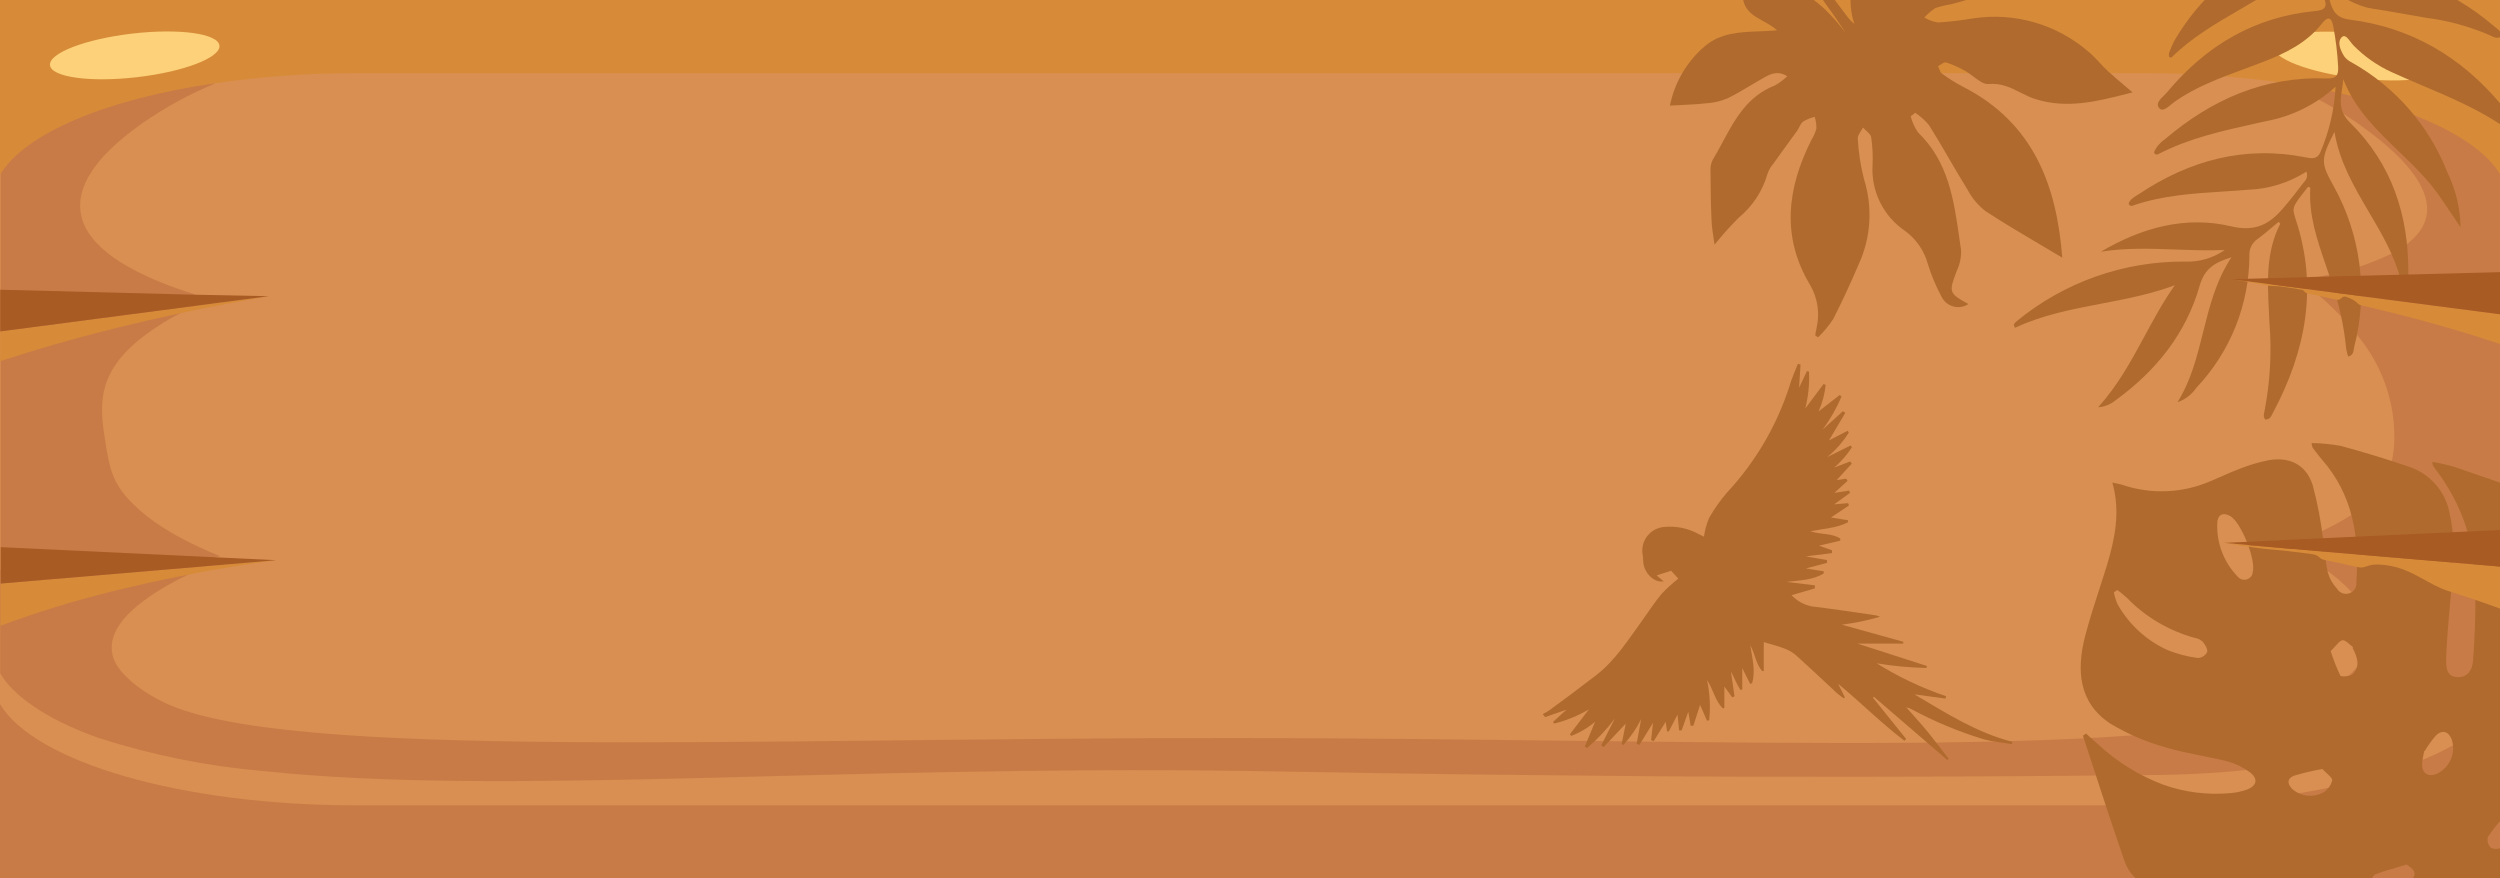 <svg width="316" height="111" viewBox="0 0 316 111" fill="none" xmlns="http://www.w3.org/2000/svg">
  <rect width="316" height="111" rx="9" fill="#D88F51"/>
  <path d="M316.03 72.08V85.16C311.64 92.48 293.17 97.97 271.03 97.97C262.57 98.06 249.94 98.17 234.61 98.18C222.97 98.18 212.35 98.18 202.87 98.06C179.87 97.88 165.98 97.57 157.63 97.45C104.97 96.68 63.85 100.68 33.16 97.45C26.146 96.84 19.223 95.444 12.52 93.29C4.91 90.62 1.97 87.55 1.13 86.62C0.715 86.154 0.346 85.648 0.03 85.11V72.03C0.97 71.88 1.96 71.75 3.03 71.62C10.063 70.834 17.155 70.717 24.21 71.27L26.43 71.45L26.21 71.55C25.55 71.82 24.7 72.19 23.76 72.64C19.08 74.89 12.13 79.13 14.65 83.91C14.65 83.91 16.01 86.51 20.71 88.78C36.06 96.21 95.08 93.23 156.64 93.29C218.64 93.35 275.64 96.29 291.53 88.9C296.9 86.39 298.69 83.34 298.69 83.34C302.28 77.69 295.46 72.71 291.28 70.26C290.67 69.91 290.11 69.6 289.65 69.36H289.94L294.04 69.78L316.03 72.08Z" fill="#C87B46"/>
  <path d="M27.81 70.3L27.31 70.45C26.53 70.67 25.49 70.96 24.21 71.27C23.21 71.52 21.96 71.78 20.61 72.02C15.904 72.885 11.124 73.29 6.34 73.23H6.29L4.49 73.18C2.92 73.12 1.49 73.01 0.09 72.86V15.86C4.01 13.26 7.927 10.656 11.84 8.05L27.19 10.55C23.963 11.883 20.888 13.559 18.02 15.55C14.96 17.75 4.8 25.07 13.69 32.06C15.23 33.27 18.31 35.24 24.62 37.21C24.62 37.7 24.62 38.21 24.62 38.68C24.05 38.95 23.41 39.26 22.73 39.62C20.877 40.572 19.125 41.707 17.5 43.01C12.1 47.48 12.62 51.51 13.34 56.01C13.85 59.2 14.22 61.22 16.95 63.83C19.97 66.81 24.51 68.97 27.81 70.3Z" fill="#C87B46"/>
  <path d="M316.03 16V72.85C314.484 73.053 312.929 73.166 311.37 73.19C305.418 73.293 299.51 72.145 294.03 69.82L293.85 69.74C292.819 69.294 291.817 68.783 290.85 68.21C293.778 67.168 296.535 65.695 299.03 63.84C300.03 63.06 302.32 61.02 302.64 56.02C302.821 51.333 301.348 46.731 298.48 43.02C296.917 40.965 295.144 39.078 293.19 37.39L292.26 36.6C292.49 36.07 292.73 35.54 292.97 35C296.205 34.475 299.348 33.485 302.3 32.06C313.3 26.34 301.01 17.74 297.97 15.55C295.086 13.556 291.995 11.879 288.75 10.55H288.88L304.02 8.02L316.03 16Z" fill="#C87B46"/>
  <path d="M34.911 70.81C31.611 71.26 27.821 71.81 23.761 72.64C20.681 73.23 17.441 73.93 14.131 74.76C9.363 75.938 4.665 77.383 0.061 79.09V73.77L6.261 73.24H6.311L20.581 72.03L26.191 71.56L34.911 70.81Z" fill="#D78B38"/>
  <path d="M34.91 70.81L26.22 71.55L20.61 72.02L6.34 73.23H6.29L0.09 73.76V69.16L27.37 70.45L34.91 70.81Z" fill="#A85B23"/>
  <path d="M316.03 22.06V-0L303.66 -0H12.41H-0V12.38V22.1C3.1 16.87 13.37 12.54 27.05 10.54C33.01 9.665 39.026 9.234 45.05 9.25H271.05C276.989 9.233 282.921 9.651 288.8 10.5C302.54 12.52 312.91 16.82 316.03 22.06Z" fill="#D78B38"/>
  <path d="M12.38 111H303.63H316V89.04C311.61 96.33 293.14 101.798 271 101.798H44.999C22.86 101.798 4.35 96.31 -0 89V111H12.38Z" fill="#C87B46"/>
  <path d="M17.349 9.753C23.262 9.065 27.913 7.274 27.736 5.753C27.559 4.233 22.621 3.558 16.708 4.247C10.794 4.935 6.143 6.726 6.321 8.246C6.497 9.767 11.435 10.441 17.349 9.753Z" fill="#FCD179"/>
  <path d="M309.191 8.356C309.372 6.804 304.624 4.975 298.586 4.273C292.549 3.57 287.508 4.258 287.327 5.811C287.147 7.363 291.894 9.191 297.932 9.894C303.969 10.597 309.01 9.908 309.191 8.356Z" fill="#FCD179"/>
  <path fill-rule="evenodd" clip-rule="evenodd" d="M316 61.011C315.069 60.673 314.129 60.353 313.19 60.034C312.27 59.721 311.352 59.409 310.444 59.08C309.459 58.786 308.457 58.549 307.444 58.37C307.449 58.526 307.472 58.68 307.514 58.83C307.644 59.04 307.784 59.23 307.924 59.42C310.756 63.124 312.464 67.563 312.844 72.21C312.962 76.005 312.876 79.804 312.584 83.59C312.504 84.59 311.974 85.66 310.584 85.59C309.194 85.52 309.194 84.28 309.194 83.33C309.25 81.285 309.428 79.249 309.606 77.214C309.619 77.069 309.632 76.925 309.644 76.78C309.689 76.264 309.737 75.748 309.785 75.231C310.106 71.808 310.426 68.385 309.644 64.97C309.406 63.59 308.795 62.3 307.877 61.243C306.958 60.185 305.768 59.399 304.434 58.97C301.594 58.01 298.714 57.13 295.824 56.35C294.619 56.138 293.398 56.021 292.174 56C292.203 56.2 292.25 56.398 292.314 56.59C292.474 56.784 292.631 56.992 292.789 57.202C293.006 57.491 293.227 57.784 293.464 58.05C297.424 62.56 298.244 67.88 297.844 73.56C297.886 73.862 297.823 74.168 297.664 74.428C297.506 74.689 297.263 74.886 296.976 74.987C296.688 75.088 296.375 75.087 296.089 74.984C295.802 74.88 295.561 74.681 295.404 74.42C294.849 73.834 294.447 73.119 294.234 72.34C294.048 71.571 293.959 70.776 293.87 69.98C293.811 69.452 293.752 68.923 293.664 68.4C293.394 65.999 292.942 63.623 292.314 61.29C291.474 58.72 289.424 57.72 286.754 58.17C285.493 58.423 284.258 58.792 283.064 59.27C282.328 59.541 281.61 59.86 280.892 60.179C280.391 60.402 279.89 60.624 279.384 60.83C275.884 62.34 271.952 62.511 268.334 61.31C268.122 61.227 267.865 61.176 267.559 61.116C267.389 61.083 267.204 61.047 267.004 61C268.054 64.73 267.314 68.11 266.314 71.47C266.019 72.421 265.711 73.373 265.403 74.324C264.74 76.373 264.077 78.421 263.544 80.47C262.454 84.75 262.754 88.84 266.754 91.47C268.941 92.782 271.296 93.791 273.754 94.47C275.212 94.912 276.716 95.212 278.22 95.513C279.338 95.736 280.455 95.959 281.554 96.24C282.563 96.513 283.512 96.971 284.354 97.59C285.464 98.4 285.294 99.33 284.004 99.81C283.333 100.046 282.634 100.194 281.924 100.25C279.065 100.514 276.182 100.155 273.474 99.2C270.388 98.045 267.56 96.292 265.154 94.04L263.674 92.72L263.284 92.99C263.679 94.195 264.072 95.402 264.465 96.609C265.813 100.747 267.162 104.886 268.594 108.99C268.88 109.756 269.337 110.443 269.924 111H299.826C299.953 110.769 300.153 110.548 300.324 110.48C301.221 110.15 302.144 109.882 303.071 109.612C303.435 109.506 303.8 109.4 304.164 109.29L304.224 109.3C305.128 109.885 305.435 110.289 305.013 111H316V107.216C315.855 107.27 315.701 107.3 315.546 107.305C315.299 107.314 315.055 107.261 314.834 107.15C314.662 106.976 314.537 106.76 314.473 106.523C314.408 106.287 314.405 106.038 314.464 105.8C314.932 105.098 315.445 104.428 316 103.794V61.011ZM267.194 74.86L267.634 74.58L267.654 74.59C268.057 74.887 268.444 75.204 268.814 75.54C271.177 77.982 274.155 79.74 277.434 80.63C277.81 80.687 278.159 80.858 278.434 81.12C278.724 81.49 279.084 82.06 278.984 82.43C278.871 82.645 278.703 82.826 278.498 82.956C278.293 83.086 278.057 83.16 277.814 83.17C276.497 83.001 275.207 82.665 273.974 82.17C271.309 80.96 269.099 78.932 267.664 76.38C267.443 75.895 267.286 75.385 267.194 74.86ZM281.854 65.2C283.284 65.97 285.244 70.91 284.724 72.38L284.744 72.39C284.708 72.598 284.612 72.791 284.467 72.945C284.322 73.098 284.136 73.206 283.931 73.255C283.725 73.304 283.51 73.292 283.312 73.22C283.113 73.148 282.94 73.019 282.814 72.85C281.954 71.959 281.284 70.901 280.845 69.743C280.407 68.584 280.209 67.348 280.264 66.11C280.284 65.2 280.854 64.67 281.854 65.2ZM306.144 96.59C306.2 96.028 306.294 95.47 306.424 94.92L306.484 94.93C306.897 94.238 307.369 93.582 307.894 92.97C308.694 92.19 309.494 92.45 309.894 93.45C310.174 94.293 310.129 95.21 309.768 96.022C309.407 96.834 308.757 97.482 307.944 97.84C306.884 98.23 306.144 97.74 306.144 96.59ZM290.004 98.04C291.156 97.692 292.328 97.415 293.514 97.21L293.574 97.22C293.758 97.42 293.961 97.608 294.147 97.781C294.547 98.153 294.873 98.455 294.784 98.66C294.702 98.987 294.553 99.294 294.347 99.561C294.14 99.828 293.88 100.049 293.584 100.21C292.987 100.517 292.312 100.642 291.644 100.571C290.977 100.5 290.344 100.236 289.824 99.81C289.114 99.17 289.004 98.4 290.004 98.04ZM295.814 85.4C295.338 84.395 294.93 83.36 294.594 82.3C294.815 82.086 295.01 81.868 295.186 81.672C295.544 81.272 295.826 80.957 296.094 80.93C296.376 80.902 296.692 81.181 297.005 81.457C297.136 81.573 297.267 81.688 297.394 81.78C297.415 81.831 297.415 81.889 297.394 81.94C297.934 83.03 298.394 84.19 297.394 85.19C297.064 85.51 295.914 85.58 295.814 85.4Z" fill="#B06A2E"/>
  <path d="M265.612 38.38C261.864 39.098 258.159 39.807 254.683 41.441L254.542 41.033C254.626 40.893 254.728 40.764 254.846 40.652C260.858 35.683 268.431 32.997 276.229 33.065C278.003 33.132 279.75 32.617 281.204 31.6C279.075 31.685 277.002 31.611 274.961 31.538C271.773 31.424 268.665 31.313 265.553 31.815C270.71 28.775 276.271 27.234 282.063 28.618C285.185 29.352 286.969 28.254 288.712 26.182C289.587 25.152 290.413 24.081 291.231 23.006C291.41 22.845 291.535 22.633 291.588 22.399C291.641 22.165 291.62 21.919 291.528 21.697C289.316 23.102 286.768 23.892 284.149 23.985C283.104 24.073 282.057 24.14 281.01 24.207C277.17 24.454 273.326 24.7 269.623 25.973C269.571 26.003 269.514 26.021 269.455 26.024C269.396 26.028 269.336 26.018 269.282 25.994C269.227 25.971 269.179 25.936 269.141 25.89C269.103 25.845 269.075 25.791 269.062 25.734C269.22 25.236 269.669 24.959 270.102 24.692C270.194 24.635 270.285 24.579 270.373 24.521C276.782 20.254 283.729 18.369 291.41 19.886C292.149 20.038 292.893 20.181 293.285 19.262C294.417 16.632 295.071 13.822 295.217 10.964C292.73 13.216 289.664 14.728 286.363 15.329C285.969 15.417 285.574 15.504 285.179 15.591C280.962 16.522 276.712 17.459 272.819 19.476C272.769 19.509 272.712 19.529 272.653 19.534C272.594 19.539 272.534 19.53 272.48 19.507C272.425 19.483 272.377 19.447 272.34 19.401C272.303 19.354 272.278 19.299 272.267 19.241C272.549 18.589 273.013 18.032 273.604 17.637C279.509 12.589 286.224 9.616 294.132 9.914C295.322 9.954 295.594 9.494 295.54 8.449C295.454 6.704 295.243 4.968 294.908 3.254C294.675 2.067 294.159 2.13 293.518 2.944C291.572 5.44 288.864 6.742 285.988 7.852C285.193 8.162 284.392 8.457 283.59 8.753C280.588 9.86 277.58 10.968 274.917 12.826C274.774 12.924 274.618 13.054 274.457 13.188C273.925 13.632 273.333 14.124 272.949 13.693C272.435 13.13 273 12.582 273.514 12.084C273.666 11.936 273.814 11.792 273.928 11.654C278.832 5.766 284.952 2.126 292.658 1.392C293.772 1.288 294.167 0.94 293.855 6.10352e-05H294.456C294.813 1.231 295.181 2.245 296.98 2.475C304.845 3.468 311.07 7.232 316 13.044V15.685C312.931 13.675 309.57 12.247 306.209 10.818C304.903 10.263 303.598 9.708 302.31 9.12C300.508 8.301 298.873 7.158 297.487 5.746C297.369 5.627 297.246 5.466 297.12 5.301C296.767 4.836 296.39 4.34 296.033 4.669C295.354 5.292 295.835 6.357 296.311 7.125C296.55 7.443 296.862 7.7 297.221 7.872C302.784 10.983 307.087 15.938 309.389 21.882C310.426 24.017 310.981 26.355 311.012 28.728C310.656 28.2 310.331 27.714 310.026 27.259C309.397 26.318 308.853 25.504 308.292 24.708C306.843 22.634 305.017 20.876 303.189 19.117C300.418 16.45 297.646 13.782 296.19 10.009C296.16 10.427 296.096 10.838 296.033 11.242C295.806 12.695 295.591 14.075 297.036 15.491C302.352 20.716 304.483 27.29 304.412 34.642C304.412 34.704 304.414 34.767 304.415 34.831C304.427 35.263 304.439 35.727 304.021 36.041L303.718 35.912C303.594 35.726 303.497 35.524 303.43 35.311C302.639 32.238 301.048 29.54 299.449 26.828C297.584 23.665 295.708 20.483 295.077 16.667C293.287 20.175 293.344 20.602 294.982 23.541C298.419 29.722 299.348 36.989 297.575 43.837C297.557 43.915 297.544 44 297.531 44.087C297.473 44.481 297.407 44.921 296.807 45.075C296.697 44.749 296.614 44.416 296.559 44.077C296.282 41.213 295.66 38.392 294.707 35.676C294.473 34.945 294.223 34.216 293.972 33.487C292.887 30.328 291.801 27.163 292.023 23.724L291.747 23.606C289.698 26.19 289.695 26.199 290.155 27.667C293.021 36.24 291.475 44.322 287.339 52.103C287.309 52.16 287.279 52.22 287.249 52.282C287.071 52.645 286.87 53.056 286.328 53.02C286.064 52.702 286.138 52.385 286.21 52.076C286.214 52.056 286.218 52.037 286.223 52.018C286.95 48.309 287.163 44.519 286.855 40.752C286.835 40.264 286.811 39.775 286.787 39.285C286.603 35.552 286.418 31.806 288.226 28.29C288.234 28.272 288.186 28.221 288.123 28.155C288.09 28.119 288.053 28.08 288.018 28.038C287.743 28.265 287.474 28.493 287.204 28.721C286.62 29.216 286.036 29.711 285.397 30.182C285.044 30.406 284.759 30.722 284.571 31.095C284.383 31.468 284.299 31.886 284.328 32.303C284.298 38.522 281.9 44.496 277.623 49.011C277.044 49.862 276.206 50.504 275.233 50.84C276.942 48.122 277.704 45.071 278.471 41.998C279.283 38.742 280.102 35.46 282.061 32.52C279.923 33.173 278.657 33.949 278.032 36.128C276.306 42.187 272.504 46.892 267.431 50.577C266.8 51.107 266.018 51.424 265.196 51.483C267.708 48.715 269.395 45.594 271.082 42.474C272.261 40.294 273.439 38.113 274.9 36.053C271.846 37.187 268.714 37.787 265.612 38.38Z" fill="#B06A2E"/>
  <path d="M316 3.973V4.7C315.587 4.886 315.215 4.703 314.862 4.528C314.775 4.485 314.69 4.443 314.606 4.407C312.062 3.32 309.379 2.592 306.635 2.245C305.833 2.11 305.034 1.968 304.235 1.827C302.761 1.566 301.288 1.305 299.804 1.081C298.738 0.912 297.772 0.509 296.795 6.10352e-05H310.61C312.252 0.957 313.835 2.096 315.36 3.403C315.42 3.454 315.484 3.503 315.549 3.554C315.711 3.679 315.878 3.809 316 3.973Z" fill="#B06A2E"/>
  <path d="M278.669 6.10352e-05C277.221 1.524 275.946 3.258 274.822 5.175C274.566 5.674 274.346 6.19 274.163 6.72C274.135 6.876 274.138 7.036 274.169 7.19C274.298 7.245 274.454 7.312 274.508 7.237C277.028 4.748 280.034 2.998 283.045 1.246C283.753 0.834 284.461 0.422 285.163 6.10352e-05H278.669Z" fill="#B06A2E"/>
  <path d="M268.795 11.871C269.049 11.806 269.302 11.742 269.555 11.678C269.21 11.381 268.867 11.091 268.524 10.801C267.816 10.202 267.113 9.607 266.415 8.967C266.062 8.64 265.732 8.284 265.403 7.929C264.955 7.447 264.508 6.965 264.005 6.554C262.016 4.828 259.676 3.556 257.145 2.826C254.615 2.096 251.957 1.926 249.354 2.327C247.897 2.579 246.427 2.75 244.952 2.841C244.345 2.74 243.763 2.528 243.234 2.216C243.646 1.758 244.115 1.356 244.63 1.018C245.262 0.806 245.911 0.65 246.569 0.551C247.233 0.376 247.896 0.197 248.55 0H233.902C233.897 1.025 234.06 2.046 234.387 3.022C234.049 2.75 233.749 2.436 233.492 2.087C232.974 1.385 232.448 0.69 231.914 0H230.416C231.41 1.357 232.371 2.749 233.313 4.162C232.036 2.529 230.715 1.05 229.26 0H220.339C220.643 1.442 221.704 2.027 222.837 2.653C223.446 2.988 224.075 3.336 224.619 3.833C223.866 3.899 223.125 3.929 222.4 3.957C219.832 4.059 217.469 4.152 215.477 5.849C213.212 7.785 211.663 10.426 211.08 13.348C211.533 13.322 211.976 13.301 212.411 13.28C213.495 13.228 214.528 13.178 215.554 13.067C216.501 13.02 217.432 12.811 218.309 12.451C219.309 11.969 220.269 11.398 221.227 10.827C221.783 10.496 222.338 10.165 222.901 9.852C223.76 9.354 224.679 8.869 225.911 9.636C225.437 10.092 224.908 10.485 224.336 10.807C220.87 12.15 219.295 15.076 217.73 17.985C217.318 18.75 216.907 19.513 216.463 20.246C216.258 20.676 216.171 21.153 216.21 21.628C216.221 23.72 216.242 25.822 216.343 27.907C216.379 28.678 216.497 29.447 216.604 30.144C216.646 30.416 216.686 30.678 216.719 30.924C217.676 29.735 218.694 28.598 219.77 27.517C221.515 26.091 222.782 24.166 223.402 22C223.571 21.508 223.833 21.053 224.173 20.658C224.828 19.735 225.493 18.822 226.157 17.908C226.488 17.452 226.82 16.995 227.151 16.538C227.252 16.394 227.336 16.232 227.42 16.072C227.563 15.796 227.705 15.525 227.926 15.356C228.379 15.09 228.868 14.893 229.379 14.771C229.522 15.241 229.594 15.729 229.595 16.22C229.469 16.73 229.261 17.215 228.98 17.658C225.897 23.766 225.113 29.92 228.824 36.065C229.753 37.686 230.038 39.598 229.622 41.419C229.605 41.52 229.582 41.625 229.559 41.733C229.512 41.954 229.463 42.185 229.454 42.413L229.806 42.637C230.528 41.936 231.172 41.159 231.725 40.318C232.881 38.05 233.929 35.748 234.927 33.434C236.481 30.063 236.729 26.236 235.624 22.693C235.181 20.993 234.912 19.253 234.82 17.499C234.796 17.221 235.008 16.89 235.22 16.56C235.315 16.412 235.409 16.265 235.482 16.123C235.596 16.251 235.733 16.376 235.871 16.5C236.165 16.767 236.461 17.034 236.517 17.343C236.683 18.471 236.744 19.612 236.698 20.752C236.58 22.403 236.901 24.055 237.629 25.542C238.356 27.028 239.465 28.296 240.841 29.215C242.231 30.246 243.233 31.715 243.685 33.385C244.123 34.791 244.691 36.153 245.383 37.452C245.524 37.76 245.731 38.033 245.987 38.253C246.244 38.473 246.546 38.635 246.871 38.728C247.196 38.821 247.537 38.843 247.872 38.792C248.206 38.741 248.526 38.618 248.808 38.433C246.318 37.057 246.303 36.937 247.347 34.214C247.732 33.396 247.914 32.496 247.876 31.592C247.799 31.079 247.725 30.565 247.651 30.049C246.964 25.248 246.271 20.415 242.434 16.736C242.011 16.116 241.698 15.427 241.511 14.7L242.088 14.261C242.741 14.692 243.329 15.217 243.83 15.818C244.718 17.233 245.564 18.683 246.411 20.137C247.166 21.431 247.923 22.729 248.714 24.009C249.271 25.055 250.045 25.972 250.984 26.697C253.297 28.208 255.68 29.615 258.067 31.024C258.935 31.536 259.803 32.049 260.669 32.567C259.964 23.424 257.031 15.517 248.126 10.967C247.199 10.482 246.31 9.927 245.467 9.305C245.286 9.181 245.194 8.937 245.103 8.694C245.062 8.584 245.021 8.474 244.972 8.376C245.064 8.327 245.165 8.26 245.269 8.19C245.523 8.019 245.794 7.837 245.991 7.894C246.844 8.171 247.666 8.537 248.442 8.988C248.76 9.169 249.087 9.415 249.414 9.662C250.092 10.173 250.772 10.685 251.382 10.62C252.964 10.476 254.173 11.086 255.376 11.693C256.006 12.011 256.634 12.328 257.314 12.536C261.282 13.781 265.116 12.806 268.795 11.871Z" fill="#B06A2E"/>
  <path d="M227.4 49.02L228.4 46.91L228.66 46.98C228.731 48.541 228.572 50.105 228.19 51.62L230.51 48.53L230.76 48.67C230.643 49.82 230.342 50.944 229.87 52L232.54 49.93L232.77 50.13C232.139 51.598 231.344 52.991 230.4 54.28L232.95 51.97L233.24 52.19L231.18 55.67L233.54 54.45L233.69 54.67C232.957 55.85 232.035 56.901 230.96 57.78L233.91 56.31L234.09 56.53C233.471 57.484 232.72 58.346 231.86 59.09L233.86 58.33L234.07 58.6L232.15 60.69L233.34 60.5L233.54 60.77L231.86 62.3L233.72 62.01L233.84 62.3L231.84 63.75L233.6 63.6L233.71 63.89L231.43 65.41L233.59 65.76V66.01C232.13 66.77 230.48 66.82 228.83 67.15C230.1 67.59 231.49 67.36 232.61 68.07V68.34L229.92 68.97L231.57 69.56V69.91L228.25 70.33L230.93 70.79V71.15L228.25 71.85L230.52 72.21V72.48C229.13 73.34 227.52 73.34 225.81 73.55L229.4 73.99V74.37L226.45 75.23C227.134 75.959 228.029 76.455 229.01 76.65C231.74 76.97 234.45 77.4 237.17 77.79C237.33 77.838 237.487 77.895 237.64 77.96C236.055 78.418 234.437 78.753 232.8 78.96L240.57 81.12V81.35H234.78L243.56 84.18L243.5 84.43C241.392 84.387 239.29 84.189 237.21 83.84C239.962 85.562 242.905 86.959 245.98 88L245.92 88.3L241.99 87.77C245.99 90.14 249.87 92.62 254.37 93.77L254.3 94.06C253.13 93.86 251.93 93.77 250.79 93.46C247.589 92.488 244.494 91.199 241.55 89.61C241.369 89.505 241.168 89.441 240.96 89.42C241.89 90.47 242.84 91.5 243.73 92.59C244.62 93.68 245.45 94.8 246.31 95.91L246.14 96.06L236.85 88.06L236.74 88.19L240.94 93.41L240.72 93.63C237.83 91.43 235.26 88.85 232.34 86.43L233.19 88.14L233.06 88.27C232.793 88.095 232.536 87.904 232.29 87.7C230.51 86.06 228.75 84.38 226.94 82.76C226.47 82.38 225.934 82.089 225.36 81.9C224.58 81.61 223.76 81.41 222.94 81.16V84.82H222.74C221.95 83.94 221.87 82.71 221.23 81.55C221.5 83.27 221.92 84.81 221.47 86.36L221.22 86.44L220.22 84.44V87.15L219.99 87.21C219.78 86.84 219.56 86.48 219.38 86.09C219.2 85.7 219.02 85.28 218.79 84.89L219.24 88.01L218.96 88.15L217.96 86.78V89.47L217.77 89.55C216.77 88.55 216.57 87.16 215.77 85.96C216.127 87.625 216.218 89.336 216.04 91.03L215.77 91.1L214.89 89.1L214.04 91.73H213.7L213.4 89.95L212.56 92.32H212.24L212.04 90.32L210.94 92.45H210.72L210.54 91.24L209.03 93.68L208.7 93.55L208.94 91.36L207.23 94.15L206.87 94.02L207.44 90.9C206.852 92.082 206.101 93.176 205.21 94.15L204.97 94.07L205.5 91.46L202.71 94.42L202.4 94.21L204.12 90.81C203.098 92.188 201.92 93.443 200.61 94.55L200.32 94.37L201.62 91.22C200.733 91.988 199.717 92.594 198.62 93.01L198.43 92.82L200.83 89.67C199.465 90.469 197.994 91.072 196.46 91.46L196.3 91.25L198.01 89.7L195.3 90.64L195 90.27C195.304 90.115 195.597 89.941 195.88 89.75C197.88 88.3 199.78 86.86 201.71 85.38C204.17 83.5 205.79 80.88 207.58 78.43C208.4 77.3 209.14 76.12 210.03 75.06C210.686 74.37 211.392 73.729 212.14 73.14L211.23 72.14L209.4 72.73L210.29 73.49C209.08 73.69 207.79 72.43 207.7 70.98C207.695 70.709 207.675 70.439 207.64 70.17C207.56 69.758 207.567 69.333 207.662 68.924C207.756 68.514 207.936 68.13 208.188 67.794C208.441 67.458 208.761 67.18 209.128 66.976C209.496 66.772 209.902 66.647 210.32 66.61C211.856 66.452 213.404 66.773 214.75 67.53L215.38 67.83C215.493 67.018 215.711 66.225 216.03 65.47C216.686 64.312 217.457 63.224 218.33 62.22C221.899 58.378 224.582 53.801 226.19 48.81C226.47 47.81 226.89 46.94 227.25 46L227.59 46.07L227.4 49.02Z" fill="#B06A2E"/>
  <path d="M316.03 39.72V43.49C311.91 42.12 306.91 40.62 301.04 39.21C300.149 38.989 299.264 38.775 298.385 38.569C297.921 38.46 298 38 296.5 37.5C295.958 37.376 295.919 38.002 295.382 37.883C294.622 37.714 293.868 37.55 293.12 37.39C292.607 37.281 292.097 37.174 291.59 37.069C291.257 37 291.331 36.695 290.902 36.62C286.791 35.897 287.708 36.292 286.693 36.1C285.116 35.801 283.588 35.525 282.12 35.27L292.18 36.62L316.03 39.72Z" fill="#D78B38"/>
  <path d="M293.83 69.73L316.03 71.62V76.939C313.873 76.142 311.695 75.401 309.5 74.719C307.009 73.944 305 72 302 71.5C299 71 299.305 71.97 298 71.675C296.587 71.355 295.195 71.059 293.83 70.783C292.958 70.607 293.384 70.18 292 70C287.152 69.37 286.889 69.508 284.88 69.198C283.588 68.999 282.348 68.82 281.17 68.659L289.6 69.37H289.87L291.14 69.48L293.79 69.7L293.83 69.73Z" fill="#D78B38"/>
  <path d="M33.98 37.44C30.46 38.05 26.64 38.77 22.63 39.62C20.16 40.15 17.63 40.73 15.03 41.37C9.17 42.82 4.2 44.28 0.03 45.65V41.89L24.52 38.68L33.98 37.44Z" fill="#D78B38"/>
  <path d="M33.98 37.44L24.52 38.679L0.03 41.889V36.62L24.51 37.249L33.98 37.44Z" fill="#A85B23"/>
  <path d="M316.03 34.4V39.73L292.19 36.62L282.08 35.29L292.91 34.99L316.03 34.4Z" fill="#A85B23"/>
  <path d="M316.03 66.99V71.62L293.83 69.74L291.18 69.51L289.91 69.39H289.64L281.16 68.62L290.78 68.16L316.03 66.99Z" fill="#A85B23"/>
</svg>
